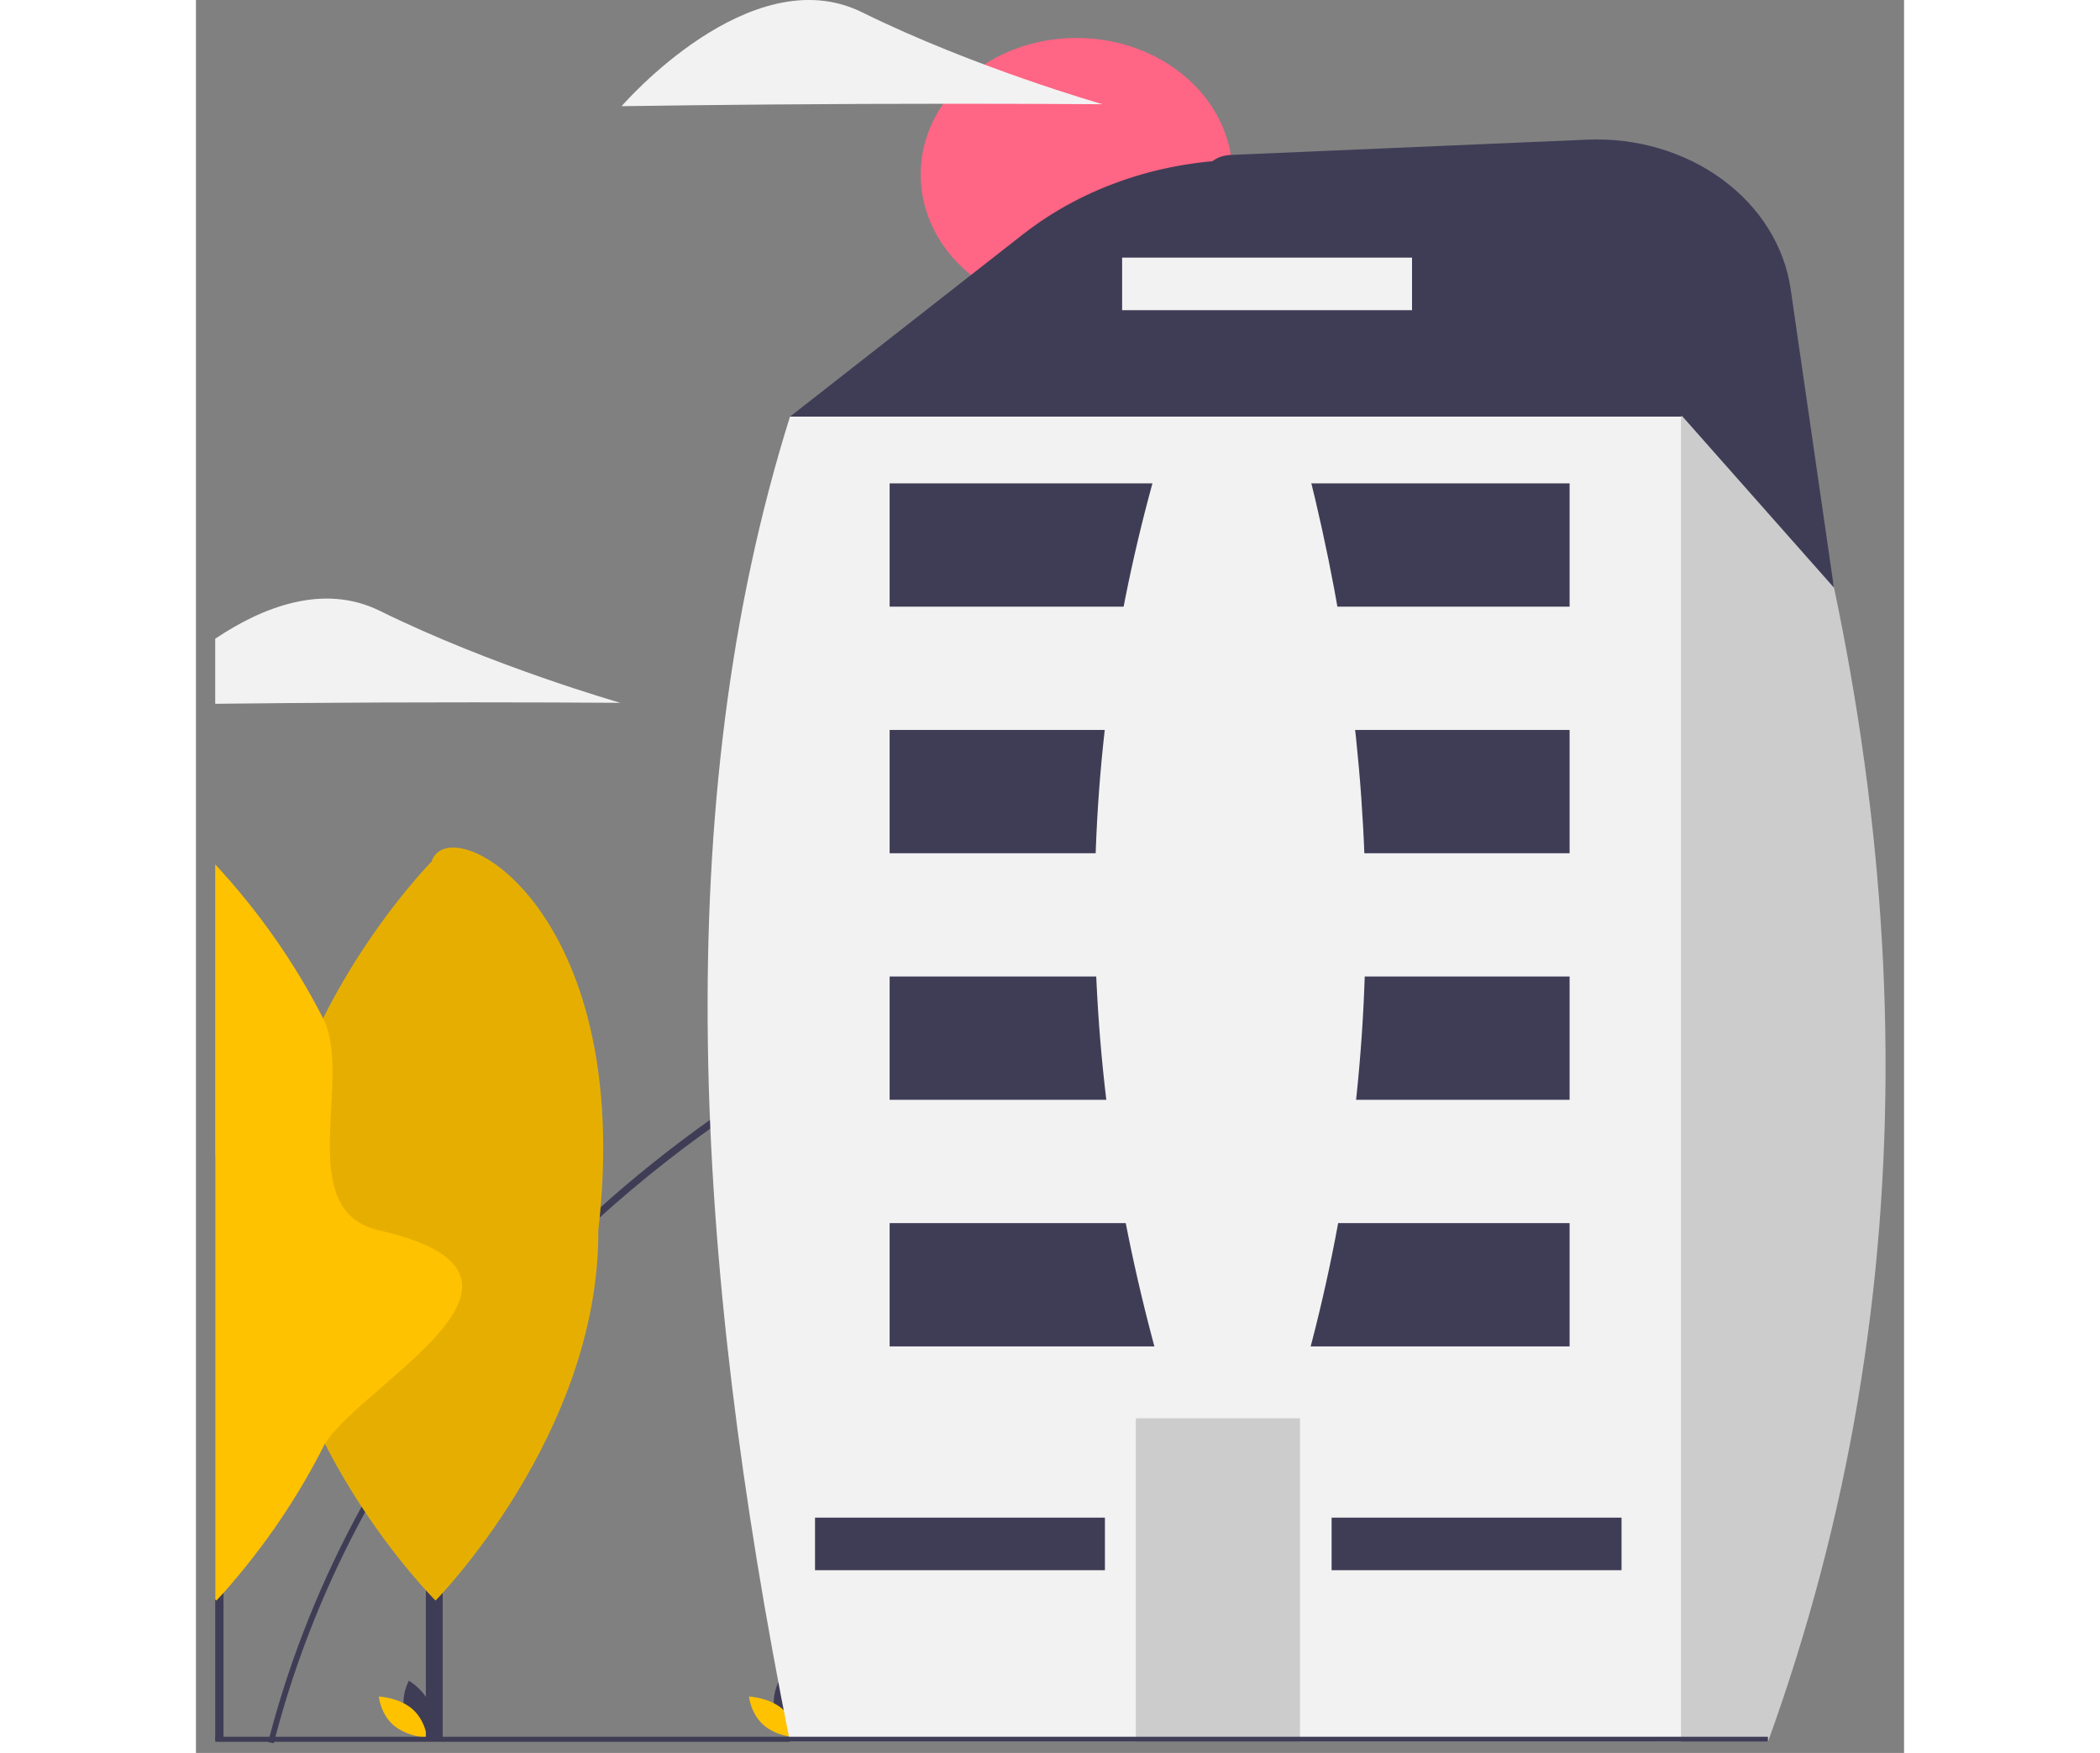 <svg width="115" height="96" viewBox="0 0 76 78" fill="none" xmlns="http://www.w3.org/2000/svg">
<rect x="0" y="0" width="76" height="78" fill="#808080" stroke="none"/>
<g clip-path="url(#clip0_800_7132)">
<path d="M66.075 39.219C67.371 39.371 68.66 39.562 69.943 39.793V40C68.668 39.773 67.379 39.584 66.075 39.434C63.6 39.148 61.108 39.003 58.612 39.001H58.528C50.509 39.006 42.585 40.524 35.295 43.451C33.785 44.056 32.308 44.716 30.866 45.433C26.083 47.81 21.715 50.775 17.892 54.239C15.309 56.579 12.993 59.136 10.979 61.873C10.723 62.219 10.474 62.568 10.229 62.921C9.246 64.334 8.345 65.789 7.53 67.282C5.785 70.476 4.446 73.828 3.537 77.278C3.515 77.352 3.496 77.427 3.477 77.502C3.471 77.523 3.465 77.545 3.46 77.567L3.211 77.517C3.212 77.512 3.213 77.507 3.215 77.502C3.234 77.427 3.253 77.353 3.274 77.278C4.203 73.744 5.577 70.311 7.37 67.041V67.04C8.23 65.467 9.185 63.934 10.229 62.45C10.475 62.1 10.724 61.754 10.979 61.41C12.992 58.696 15.301 56.159 17.873 53.836C19.446 52.415 21.115 51.078 22.87 49.831L22.872 49.83C25.378 48.053 28.052 46.464 30.866 45.083C32.057 44.497 33.265 43.953 34.491 43.451C42.05 40.348 50.3 38.751 58.648 38.776C61.132 38.782 63.613 38.93 66.075 39.219Z" fill="#3F3D56"/>
<path d="M39.182 13.847C43.013 13.847 46.118 11.125 46.118 7.768C46.118 4.411 43.013 1.689 39.182 1.689C35.351 1.689 32.246 4.411 32.246 7.768C32.246 11.125 35.351 13.847 39.182 13.847Z" fill="#FF6584"/>
<path d="M9.3 76.186C9.516 76.887 10.257 77.321 10.257 77.321C10.257 77.321 10.647 76.619 10.431 75.918C10.214 75.217 9.474 74.783 9.474 74.783C9.474 74.783 9.083 75.485 9.3 76.186Z" fill="#3F3D56"/>
<path d="M9.618 76.037C10.212 76.544 10.284 77.322 10.284 77.322C10.284 77.322 9.394 77.279 8.801 76.773C8.207 76.267 8.135 75.488 8.135 75.488C8.135 75.488 9.025 75.531 9.618 76.037Z" fill="#FFC200"/>
<path d="M25.773 76.186C25.99 76.887 26.731 77.321 26.731 77.321C26.731 77.321 27.121 76.619 26.904 75.918C26.688 75.217 25.947 74.783 25.947 74.783C25.947 74.783 25.557 75.485 25.773 76.186Z" fill="#3F3D56"/>
<path d="M26.091 76.037C26.684 76.544 26.757 77.322 26.757 77.322C26.757 77.322 25.867 77.279 25.273 76.773C24.68 76.267 24.607 75.488 24.607 75.488C24.607 75.488 25.497 75.531 26.091 76.037Z" fill="#FFC200"/>
<path d="M69.943 14.73V21.967L66.075 24.252L60.392 27.607L54.077 31.337L44.168 26.995L31.647 21.509L29.039 20.366L26.432 18.538L34.483 12.237L36.795 10.428C39.527 8.291 43.06 7.109 46.722 7.109H61.247C62.389 7.109 63.52 7.306 64.575 7.689C65.63 8.072 66.588 8.634 67.396 9.341C68.203 10.049 68.844 10.889 69.281 11.814C69.718 12.738 69.943 13.729 69.943 14.73Z" fill="#3F3D56"/>
<path d="M66.109 18.507L69.943 14.855C76.646 36.524 77.194 57.473 69.943 77.51H65.079L64.817 77.28L58.036 71.339L54.101 67.889L54.204 67.225L54.562 64.938L55.347 59.91L56.204 54.424L57.061 48.939L57.917 43.453L58.612 39.003L58.648 38.778L58.774 37.968L59.631 32.482L60.392 27.609L60.488 26.997L61.119 22.959L61.381 21.283L66.075 18.54L66.109 18.507Z" fill="#CCCCCC"/>
<path d="M26.431 18.539H66.075V77.51H26.431C22.103 55.932 21.015 35.793 26.431 18.539Z" fill="#F2F2F2"/>
<path d="M49.122 63.109H41.819V77.509H49.122V63.109Z" fill="#CCCCCC"/>
<path d="M61.119 54.424H30.865V59.91H61.119V54.424Z" fill="#3F3D56"/>
<path d="M63.43 67.529H50.53V69.868H63.43V67.529Z" fill="#3F3D56"/>
<path d="M40.444 67.529H27.545V69.868H40.444V67.529Z" fill="#3F3D56"/>
<path d="M61.119 43.451H30.865V48.937H61.119V43.451Z" fill="#3F3D56"/>
<path d="M61.119 32.48H30.865V37.966H61.119V32.48Z" fill="#3F3D56"/>
<path d="M61.119 21.508H30.865V26.994H61.119V21.508Z" fill="#3F3D56"/>
<path d="M69.943 77.279H0.857V77.503H69.943V77.279Z" fill="#3F3D56"/>
<path d="M10.979 51.435H10.229V77.405H10.979V51.435Z" fill="#3F3D56"/>
<path d="M17.902 54.746C17.95 63.827 10.66 71.218 10.66 71.218C10.66 71.218 3.292 63.886 3.244 54.805C3.197 45.724 10.487 38.333 10.487 38.333C11.263 35.927 19.563 40.365 17.902 54.746Z" fill="#FFC200"/>
<path opacity="0.1" d="M17.902 54.746C17.95 63.827 10.66 71.218 10.66 71.218C10.66 71.218 3.292 63.886 3.244 54.805C3.197 45.724 10.487 38.333 10.487 38.333C11.263 35.927 19.563 40.365 17.902 54.746Z" fill="black"/>
<path d="M1.226 51.435H0.857V77.406H1.226V51.435Z" fill="#3F3D56"/>
<path d="M8.15 54.748C16.942 56.743 7.494 61.48 5.737 64.238V64.239C4.552 66.607 3.037 68.837 1.226 70.877C1.023 71.101 0.907 71.219 0.907 71.219L0.857 71.168V38.461C2.792 40.552 4.406 42.856 5.658 45.314V45.316C7.016 47.981 4.269 53.866 8.15 54.748Z" fill="#FFC200"/>
<path d="M18.885 31.273C18.885 31.273 14.114 31.236 8.204 31.259C5.364 31.27 2.778 31.294 0.857 31.316V28.421C2.924 27.034 5.649 25.93 8.184 27.181C13.164 29.641 18.885 31.273 18.885 31.273Z" fill="#F2F2F2"/>
<path d="M29.658 4.624C23.749 4.648 18.939 4.725 18.939 4.725C18.939 4.725 24.656 -1.913 29.637 0.546C34.617 3.006 40.339 4.638 40.339 4.638C40.339 4.638 35.568 4.6 29.658 4.624Z" fill="#F2F2F2"/>
<path d="M46.046 6.894L61.905 6.214C64.092 6.12 66.239 6.753 67.917 7.987C69.595 9.22 70.68 10.962 70.956 12.866L72.879 26.146L66.123 18.511L66.109 18.505L45.89 9.314L45.489 9.132C44.262 8.574 44.665 6.953 46.046 6.894H46.046Z" fill="#3F3D56"/>
<path d="M54.108 11.463H41.209V13.802H54.108V11.463Z" fill="#F2F2F2"/>
<path d="M49.128 61.624H43.126C38.946 47.323 38.946 33.296 43.126 19.545H49.128C52.949 33.813 53.086 47.848 49.128 61.624Z" fill="#F2F2F2"/>
</g>
<defs>
<clipPath id="clip0_800_7132">
<rect width="74.32" height="77.567" fill="white" transform="translate(0.857)"/>
</clipPath>
</defs>
</svg>
